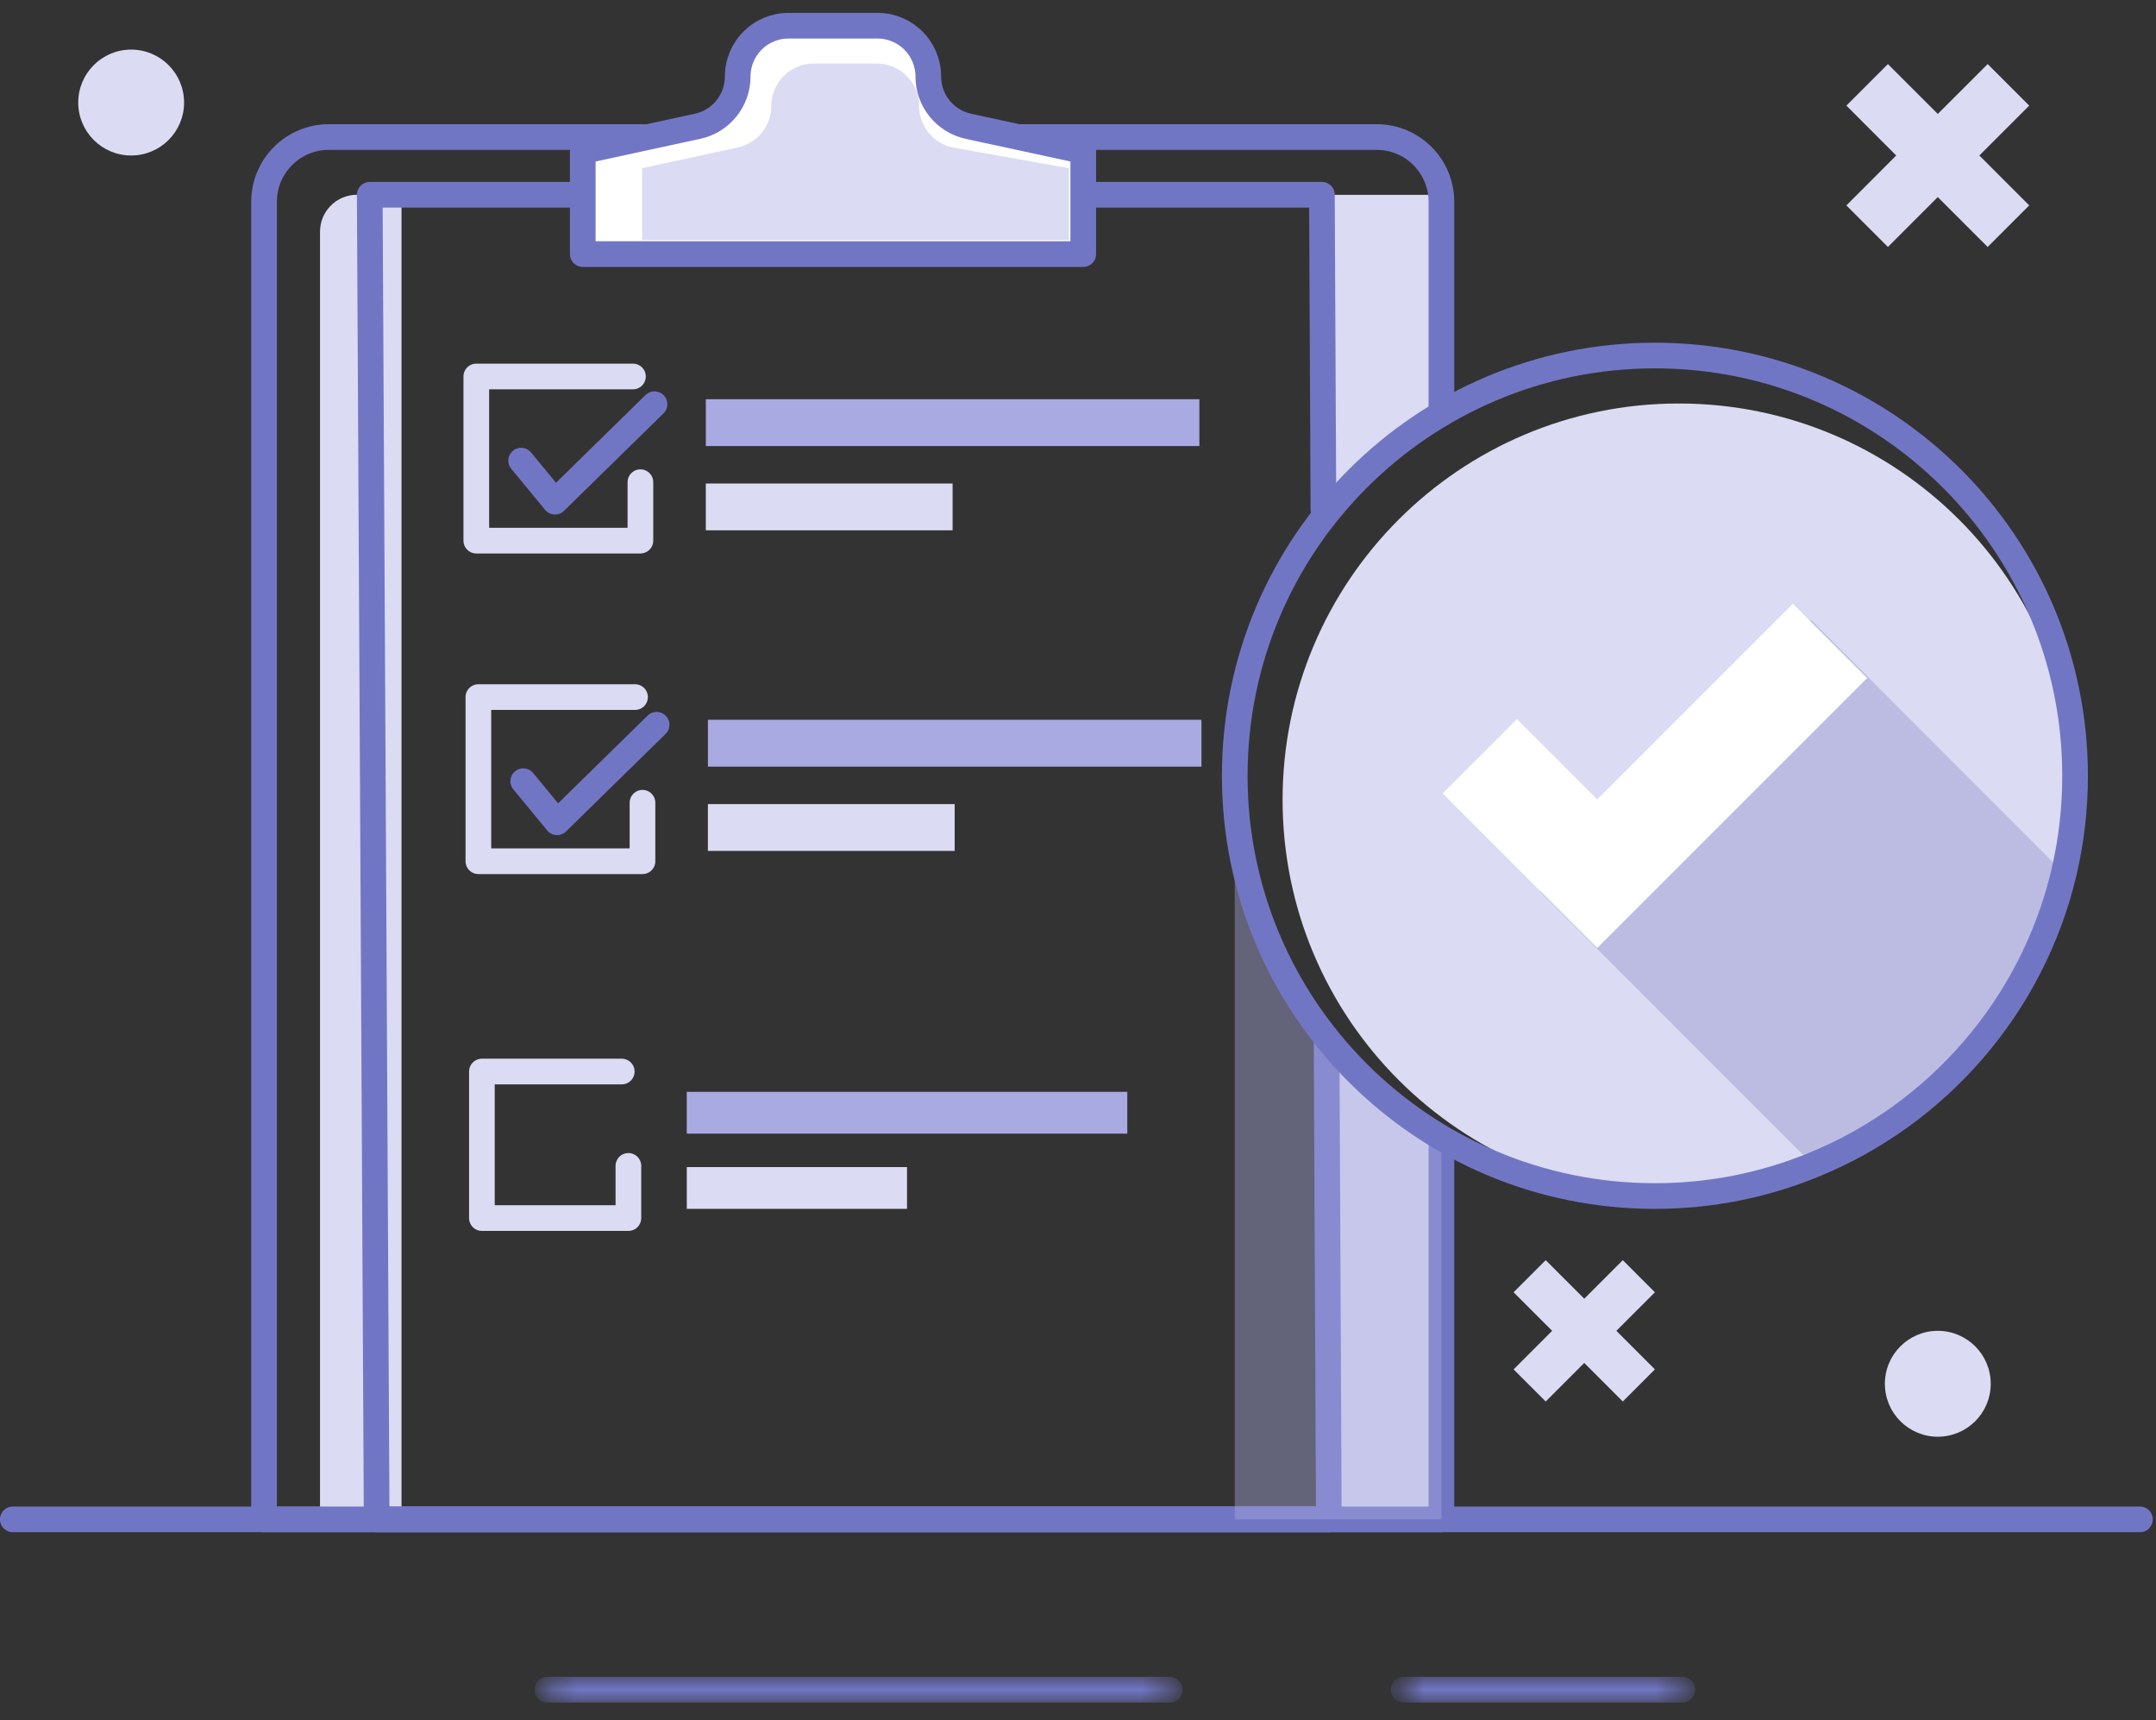 <?xml version="1.0" encoding="UTF-8"?>
<svg width="84px" height="67px" viewBox="0 0 84 67" version="1.1" xmlns="http://www.w3.org/2000/svg" xmlns:xlink="http://www.w3.org/1999/xlink">
    <rect x="0" y="0" width="84" height="67" fill="#333333" stroke="none"/>
    <!-- Generator: Sketch 63.1 (92452) - https://sketch.com -->
    <title>Group 65</title>
    <desc>Created with Sketch.</desc>
    <defs>
        <polygon id="path-1" points="0.688 0 11.548 0 11.548 1 0.688 1"></polygon>
        <polygon id="path-3" points="0.326 0 24.579 0 24.579 1 0.326 1"></polygon>
    </defs>
    <g id="Empty-state" stroke="none" stroke-width="1" fill="none" fill-rule="evenodd">
        <g id="Artboard" transform="translate(-280, -207)">
            <g id="Group-65" transform="translate(280, 207.5)">
                <line x1="0.5" y1="58.683" x2="83.374" y2="58.683" id="Stroke-1" stroke="#7176C4" stroke-linecap="round" stroke-linejoin="round"></line>
                <g id="Group-5" transform="translate(54, 64.817)">
                    <mask id="mask-2" fill="white">
                        <use xlink:href="#path-1"></use>
                    </mask>
                    <g id="Clip-4"></g>
                    <line x1="0.688" y1="0.5" x2="11.548" y2="0.5" id="Stroke-3" stroke="#7176C4" stroke-linecap="round" stroke-linejoin="round" mask="url(#mask-2)"></line>
                </g>
                <g id="Group-8" transform="translate(21, 64.817)">
                    <mask id="mask-4" fill="white">
                        <use xlink:href="#path-3"></use>
                    </mask>
                    <g id="Clip-7"></g>
                    <line x1="0.326" y1="0.5" x2="24.579" y2="0.5" id="Stroke-6" stroke="#7176C4" stroke-linecap="round" stroke-linejoin="round" mask="url(#mask-4)"></line>
                </g>
                <path d="M15.644,58.683 L12.468,58.683 L12.468,8.527 C12.468,7.731 13.113,7.086 13.908,7.086 L15.644,7.086 L15.644,58.683 Z" id="Fill-9" fill="#DBDBF3"></path>
                <path d="M56.127,7.09 L56.127,15.64 C54.246,16.75 52.606,18.24 51.316,19.99 L51.316,7.09 L56.127,7.09 Z" id="Fill-11" fill="#DBDBF3"></path>
                <path d="M56.127,43.8 L56.127,58.68 L51.316,58.68 L51.316,39.45 C52.606,41.2 54.246,42.691 56.127,43.8" id="Fill-13" fill="#DBDBF3"></path>
                <path d="M56.159,43.972 L56.159,58.683 L10.288,58.683 L10.288,7.36 C10.288,5.967 11.418,4.838 12.81,4.838 L53.638,4.838 C55.03,4.838 56.159,5.967 56.159,7.36 L56.159,15.618" id="Stroke-15" stroke="#7176C4" stroke-linecap="round" stroke-linejoin="round"></path>
                <polyline id="Stroke-17" stroke="#7176C4" stroke-linecap="round" stroke-linejoin="round" points="51.685 40.031 51.772 58.683 14.675 58.683 14.406 7.087 51.503 7.087 51.562 19.335"></polyline>
                <path d="M36.168,2.482 L36.168,2.482 C36.168,1.387 35.281,0.501 34.186,0.501 L30.722,0.501 C29.628,0.501 28.741,1.387 28.741,2.482 C28.741,3.416 28.09,4.222 27.178,4.419 L22.705,5.387 L22.705,9.397 L30.047,9.397 L34.861,9.397 L42.204,9.397 L42.204,5.387 L37.73,4.419 C36.819,4.222 36.168,3.416 36.168,2.482" id="Fill-19" fill="#FFFFFF"></path>
                <path d="M36.168,2.482 L36.168,2.482 C36.168,1.387 35.281,0.501 34.186,0.501 L30.722,0.501 C29.628,0.501 28.741,1.387 28.741,2.482 C28.741,3.416 28.09,4.222 27.178,4.419 L22.705,5.387 L22.705,9.397 L30.047,9.397 L34.861,9.397 L42.204,9.397 L42.204,5.387 L37.73,4.419 C36.819,4.222 36.168,3.416 36.168,2.482 Z" id="Stroke-21" stroke="#7176C4" stroke-linecap="round" stroke-linejoin="round"></path>
                <polygon id="Fill-23" fill="#AAAAE2" points="27.5 16.875 46.729 16.875 46.729 15.051 27.5 15.051"></polygon>
                <polygon id="Fill-25" fill="#DBDBF3" points="27.499 20.157 37.114 20.157 37.114 18.334 27.499 18.334"></polygon>
                <polyline id="Stroke-27" stroke="#DBDBF3" stroke-linecap="round" stroke-linejoin="round" points="24.951 18.282 24.951 20.559 18.557 20.559 18.557 14.165 24.661 14.165"></polyline>
                <polyline id="Stroke-29" stroke="#7176C4" stroke-linecap="round" stroke-linejoin="round" points="20.305 17.443 21.624 19.042 25.5 15.245"></polyline>
                <polygon id="Fill-31" fill="#AAAAE2" points="27.581 29.362 46.81 29.362 46.81 27.538 27.581 27.538"></polygon>
                <polygon id="Fill-33" fill="#DBDBF3" points="27.58 32.645 37.195 32.645 37.195 30.821 27.58 30.821"></polygon>
                <polyline id="Stroke-35" stroke="#DBDBF3" stroke-linecap="round" stroke-linejoin="round" points="25.032 30.769 25.032 33.047 18.638 33.047 18.638 26.653 24.742 26.653"></polyline>
                <polyline id="Stroke-37" stroke="#7176C4" stroke-linecap="round" stroke-linejoin="round" points="20.386 29.93 21.705 31.529 25.582 27.732"></polyline>
                <polygon id="Fill-39" fill="#AAAAE2" points="26.757 43.658 43.92 43.658 43.92 42.03 26.757 42.03"></polygon>
                <polygon id="Fill-41" fill="#DBDBF3" points="26.758 46.588 35.339 46.588 35.339 44.961 26.758 44.961"></polygon>
                <polyline id="Stroke-43" stroke="#DBDBF3" stroke-linecap="round" stroke-linejoin="round" points="24.483 44.914 24.483 46.947 18.775 46.947 18.775 41.239 24.224 41.239"></polyline>
                <path d="M35.81,3.628 L35.81,3.628 C35.81,2.715 35.07,1.975 34.157,1.975 L31.704,1.975 C30.791,1.975 30.051,2.715 30.051,3.628 C30.051,4.406 29.508,5.079 28.748,5.244 L25.016,6.052 L25.016,8.85 L41.647,8.85 L41.647,6.052 L37.114,5.244 C36.353,5.079 35.81,4.406 35.81,3.628" id="Fill-45" fill="#DBDBF3"></path>
                <polygon id="Fill-47" fill="#DBDBF3" points="79.061 3.614 77.442 1.996 75.498 3.938 73.555 1.996 71.937 3.614 73.879 5.557 71.937 7.501 73.555 9.12 75.498 7.177 77.442 9.12 79.061 7.501 77.118 5.557"></polygon>
                <polygon id="Fill-49" fill="#DBDBF3" points="64.477 49.838 63.226 48.586 61.724 50.088 60.222 48.586 58.971 49.838 60.473 51.339 58.971 52.841 60.222 54.092 61.724 52.59 63.226 54.092 64.477 52.841 62.975 51.339"></polygon>
                <path d="M77.561,53.402 C77.561,54.541 76.637,55.464 75.498,55.464 C74.36,55.464 73.437,54.541 73.437,53.402 C73.437,52.263 74.36,51.339 75.498,51.339 C76.637,51.339 77.561,52.263 77.561,53.402" id="Fill-51" fill="#DBDBF3"></path>
                <path d="M7.172,3.495 C7.172,4.634 6.249,5.557 5.11,5.557 C3.971,5.557 3.048,4.634 3.048,3.495 C3.048,2.356 3.971,1.432 5.11,1.432 C6.249,1.432 7.172,2.356 7.172,3.495" id="Fill-53" fill="#DBDBF3"></path>
                <path d="M56.159,58.683 L48.107,58.683 L48.107,28.451 C48.107,28.451 47.991,34.763 50.456,38.344 C52.593,41.449 56.159,43.738 56.159,43.738 L56.159,58.683 Z" id="Fill-55" fill-opacity="0.4" fill="#AAAAE2"></path>
                <path d="M80.847,30.655 C80.847,39.18 73.936,46.093 65.409,46.093 C56.883,46.093 49.971,39.18 49.971,30.655 C49.971,22.129 56.883,15.217 65.409,15.217 C73.936,15.217 80.847,22.129 80.847,30.655" id="Fill-57" fill="#DBDBF3"></path>
                <path d="M80.407,33.509 C79.178,38.69 75.487,42.909 70.647,44.879 L59.987,34.219 L70.557,23.65 L80.407,33.509 Z" id="Fill-59" fill="#BCBCE2"></path>
                <polygon id="Fill-61" fill="#FFFFFF" points="69.852 23.016 62.23 30.639 59.102 27.511 56.207 30.405 62.23 36.427 65.123 33.533 72.746 25.911"></polygon>
                <path d="M80.847,29.719 C80.847,31.03 80.697,32.289 80.407,33.509 C79.177,38.69 75.487,42.909 70.647,44.879 C68.746,45.659 66.657,46.089 64.477,46.089 C55.437,46.089 48.107,38.759 48.107,29.719 C48.107,20.679 55.437,13.349 64.477,13.349 C73.517,13.349 80.847,20.679 80.847,29.719 Z" id="Stroke-63" stroke="#7176C4"></path>
            </g>
        </g>
    </g>
</svg>